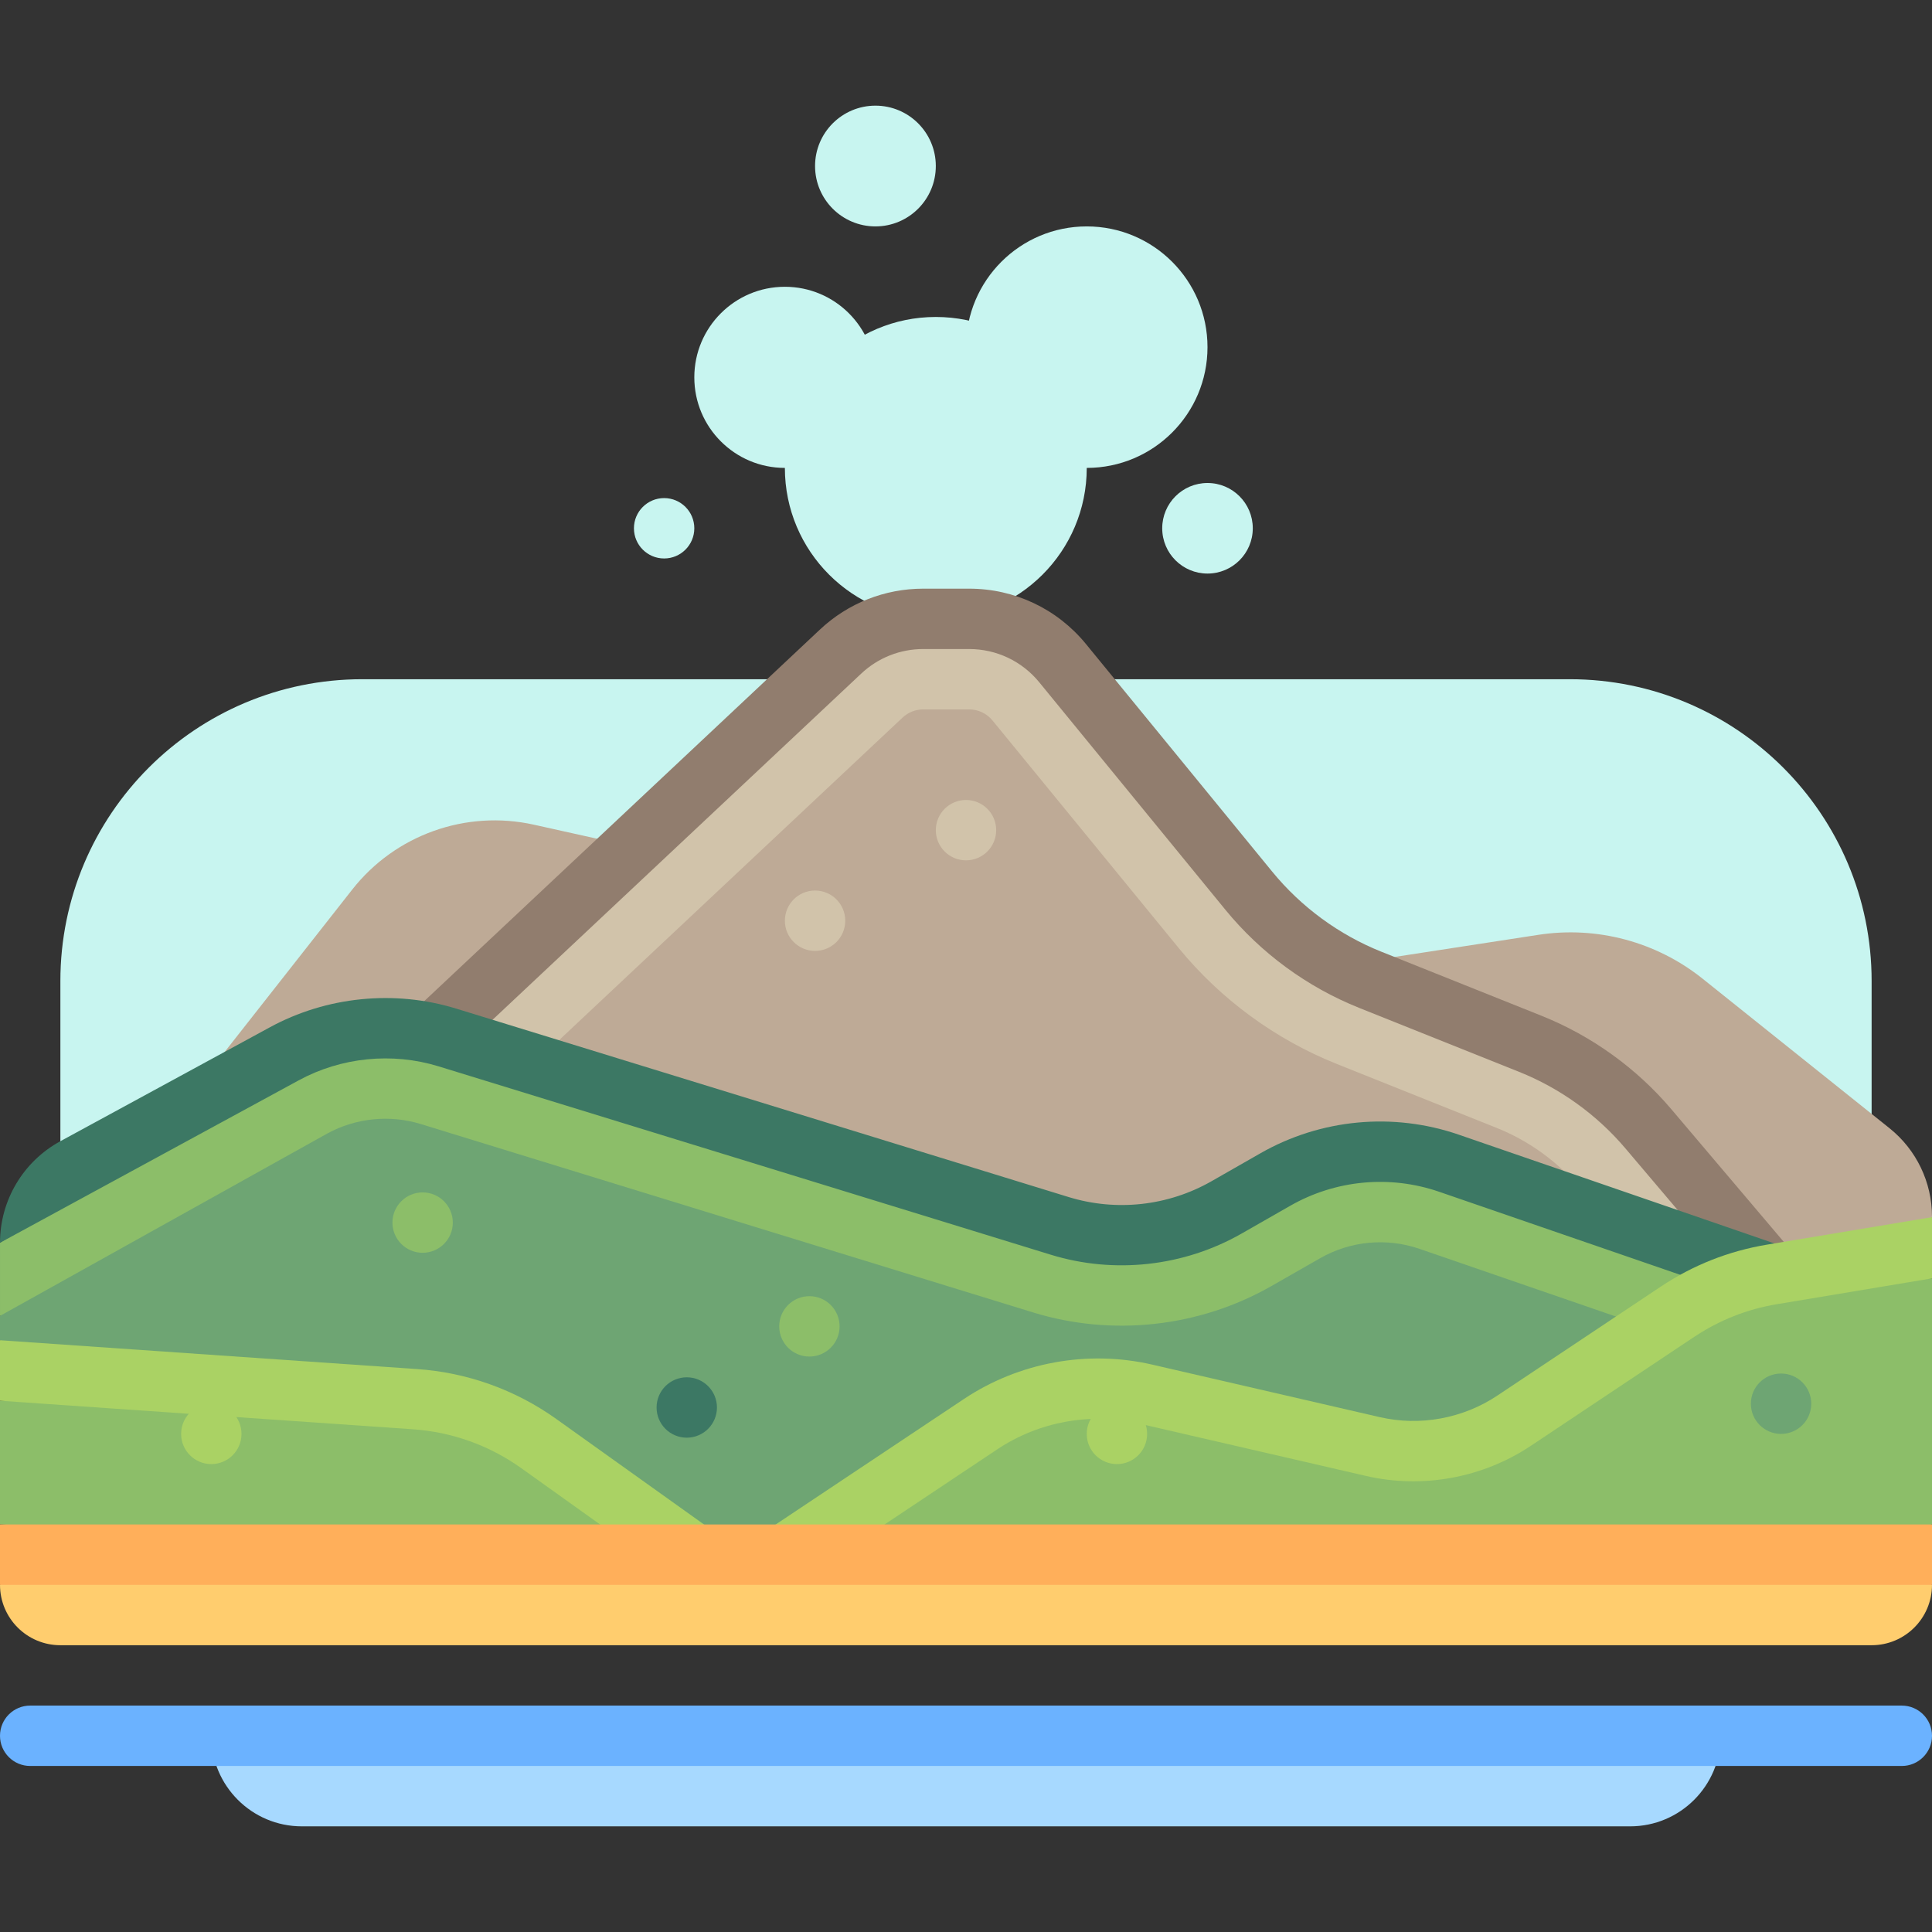 <svg id="Capa_1" enable-background="new 0 0 512 512" height="512" viewBox="0 0 512 512" width="512" xmlns="http://www.w3.org/2000/svg"><rect x="0" y="0" width="512" height="512" fill="#333333" stroke="none"/><g fill="#c8f5f0"><circle cx="248" cy="124" r="40"/><circle cx="208" cy="100" r="24"/><circle cx="232" cy="44" r="16"/><circle cx="320" cy="140" r="12"/><circle cx="176" cy="140" r="8"/><circle cx="288" cy="92" r="32"/><path d="m416 180h-320c-44.183 0-80 35.817-80 80v72h480v-72c0-44.183-35.817-80-80-80z"/></g><path d="m24 324 69.335-88.245c11.407-14.519 30.132-21.207 48.156-17.202l186.509 41.447 79.7-12.262c15.487-2.383 31.263 1.832 43.498 11.62l49.543 39.634c7.116 5.693 11.259 14.313 11.259 23.426v.138l-35.668 49.444h-428.332z" fill="#beaa96"/><path d="m436.856 299.168c-8.442-9.96-19.194-17.703-31.317-22.553l-42.392-16.957c-12.56-5.024-23.64-13.15-32.206-23.619l-49.339-60.303c-6.077-7.428-15.169-11.736-24.766-11.736h-12.166c-8.139 0-15.972 3.101-21.905 8.672l-135.992 127.699 89.227 39.629 293.55-2.258z" fill="#beaa96"/><path d="m436.856 299.168c-8.442-9.96-19.194-17.703-31.317-22.553l-42.392-16.957c-12.56-5.024-23.64-13.15-32.206-23.619l-49.339-60.303c-6.077-7.428-15.169-11.736-24.766-11.736h-12.166c-8.139 0-15.972 3.101-21.905 8.672l-135.992 127.699 23.803 10.572 128.615-120.775c1.492-1.398 3.438-2.168 5.477-2.168h12.168c2.406 0 4.664 1.07 6.191 2.938l49.34 60.301c11.109 13.578 25.59 24.195 41.867 30.707l42.391 16.957c8.457 3.379 16.035 8.836 21.922 15.785l19.745 23.294 31.258-.24z" fill="#d1c3aa"/><path d="m469.554 345.742c-2.27 0-4.523-.961-6.105-2.828l-32.695-38.574c-7.57-8.93-17.316-15.945-28.184-20.293l-42.395-16.957c-13.773-5.512-26.023-14.496-35.426-25.984l-49.34-60.301c-4.578-5.598-11.348-8.805-18.574-8.805h-12.168c-6.125 0-11.957 2.309-16.426 6.504l-135.991 127.699c-3.211 3.02-8.285 2.871-11.309-.355-3.023-3.223-2.863-8.285.355-11.309l135.993-127.699c7.445-6.992 17.168-10.84 27.379-10.84h12.168c12.047 0 23.328 5.348 30.957 14.672l49.34 60.301c7.691 9.402 17.715 16.754 28.984 21.258l42.395 16.957c13.285 5.316 25.199 13.895 34.445 24.809l32.695 38.574c2.859 3.371 2.441 8.418-.93 11.273-1.503 1.277-3.339 1.898-5.168 1.898z" fill="#917d6e"/><path d="m469.549 337.742-85.558-29.476c-15.248-5.253-32.022-3.677-46.025 4.324l-12.903 7.373c-13.439 7.68-29.458 9.454-44.253 4.902l-162.25-49.923c-14.426-4.439-30.034-2.866-43.285 4.361l-75.275 69.423v6.447l48.333 56.827h423.667z" fill="#6ea573"/><path d="m469.55 337.742-85.558-29.476c-15.249-5.253-32.021-3.677-46.025 4.324l-12.903 7.373c-13.439 7.68-29.458 9.454-44.252 4.902l-162.25-49.923c-14.426-4.439-30.034-2.866-43.285 4.361l-75.277 50.043v19.38l86.773-48.355c7.52-4.098 16.527-5.012 24.73-2.492l162.246 49.922c21.043 6.473 44.09 3.934 63.219-7l12.906-7.375c8.012-4.566 17.59-5.465 26.301-2.469l85.559 29.477c2.59.891 5.227 1.316 7.816 1.316.266 0 .524-.053.789-.062z" fill="#8cbe69"/><path d="m472.156 330.18-85.56-29.477c-17.426-6.004-36.594-4.203-52.597 4.942l-12.906 7.375c-11.517 6.581-25.245 8.102-37.924 4.201l-162.256-49.924c-16.387-5.043-34.426-3.227-49.469 4.984l-55.442 30.149c-9.863 5.363-16.002 15.69-16.002 26.916l79.109-43.018c11.293-6.156 24.812-7.516 37.102-3.742l162.246 49.922c16.836 5.188 35.273 3.141 50.574-5.598l12.906-7.375c12.004-6.859 26.375-8.203 39.449-3.707l85.559 29.477c.863.297 1.742.441 2.605.441 3.32 0 6.422-2.082 7.563-5.398 1.441-4.176-.781-8.731-4.957-10.168z" fill="#3c7864"/><path d="m208 412 51.892-34.595c12.833-8.555 28.627-11.439 43.655-7.971l60.269 13.908c12.882 2.973 26.419.501 37.419-6.832l43.335-28.89c7.534-5.023 16.048-8.389 24.979-9.878l42.45 1.035v65.223l-40 8z" fill="#8cbe69"/><path d="m142.797 382.569c-9.673-6.91-21.08-10.988-32.942-11.779l-109.855.42v32.79l184 8z" fill="#8cbe69"/><path d="m188.648 405.488-41.199-29.426c-10.887-7.781-23.703-12.363-37.043-13.254l-110.406-7.635v16.037l109.32 7.56c10.391.695 20.359 4.262 28.828 10.312l41.203 29.43c1.406 1.004 3.031 1.488 4.641 1.488 2.496 0 4.957-1.164 6.52-3.352 2.566-3.593 1.734-8.59-1.864-11.16z" fill="#aad264"/><circle cx="112" cy="324" fill="#8cbe69" r="8"/><circle cx="214.5" cy="351.5" fill="#8cbe69" r="8"/><circle cx="472" cy="372" fill="#6ea573" r="8"/><circle cx="56" cy="380" fill="#aad264" r="8"/><circle cx="296" cy="380" fill="#aad264" r="8"/><circle cx="256" cy="220" fill="#d1c3aa" r="8"/><circle cx="216" cy="244" fill="#d1c3aa" r="8"/><circle cx="182" cy="373" fill="#3c7864" r="8"/><path d="m56 460c0 13.255 10.745 24 24 24h352c13.255 0 24-10.745 24-24z" fill="#a7d9ff"/><path d="m504 468h-496c-4.418 0-8-3.582-8-8 0-4.418 3.582-8 8-8h496c4.418 0 8 3.582 8 8 0 4.418-3.582 8-8 8z" fill="#6bb2ff"/><path d="m512 322.557-43.766 7.294c-10.113 1.684-19.566 5.422-28.102 11.113l-43.336 28.891c-9.133 6.082-20.504 8.16-31.18 5.691l-60.27-13.91c-17.105-3.945-35.289-.629-49.895 9.113l-51.891 34.594c-3.676 2.449-4.668 7.418-2.219 11.094 1.543 2.313 4.078 3.563 6.664 3.563 1.523 0 3.066-.434 4.43-1.344l51.891-34.594c10.965-7.301 24.617-9.801 37.418-6.832l60.273 13.91c14.941 3.449 30.863.543 43.652-7.973l43.336-28.891c6.637-4.426 13.992-7.332 21.859-8.645l41.136-6.854z" fill="#aad264"/><path d="m502 412h-494.75l-7.25 8c0 8.837 7.163 16 16 16h480c8.837 0 16-7.163 16-16z" fill="#ffcd6e"/><path d="m0 404h512v16h-512z" fill="#ffaf5a"/></svg>